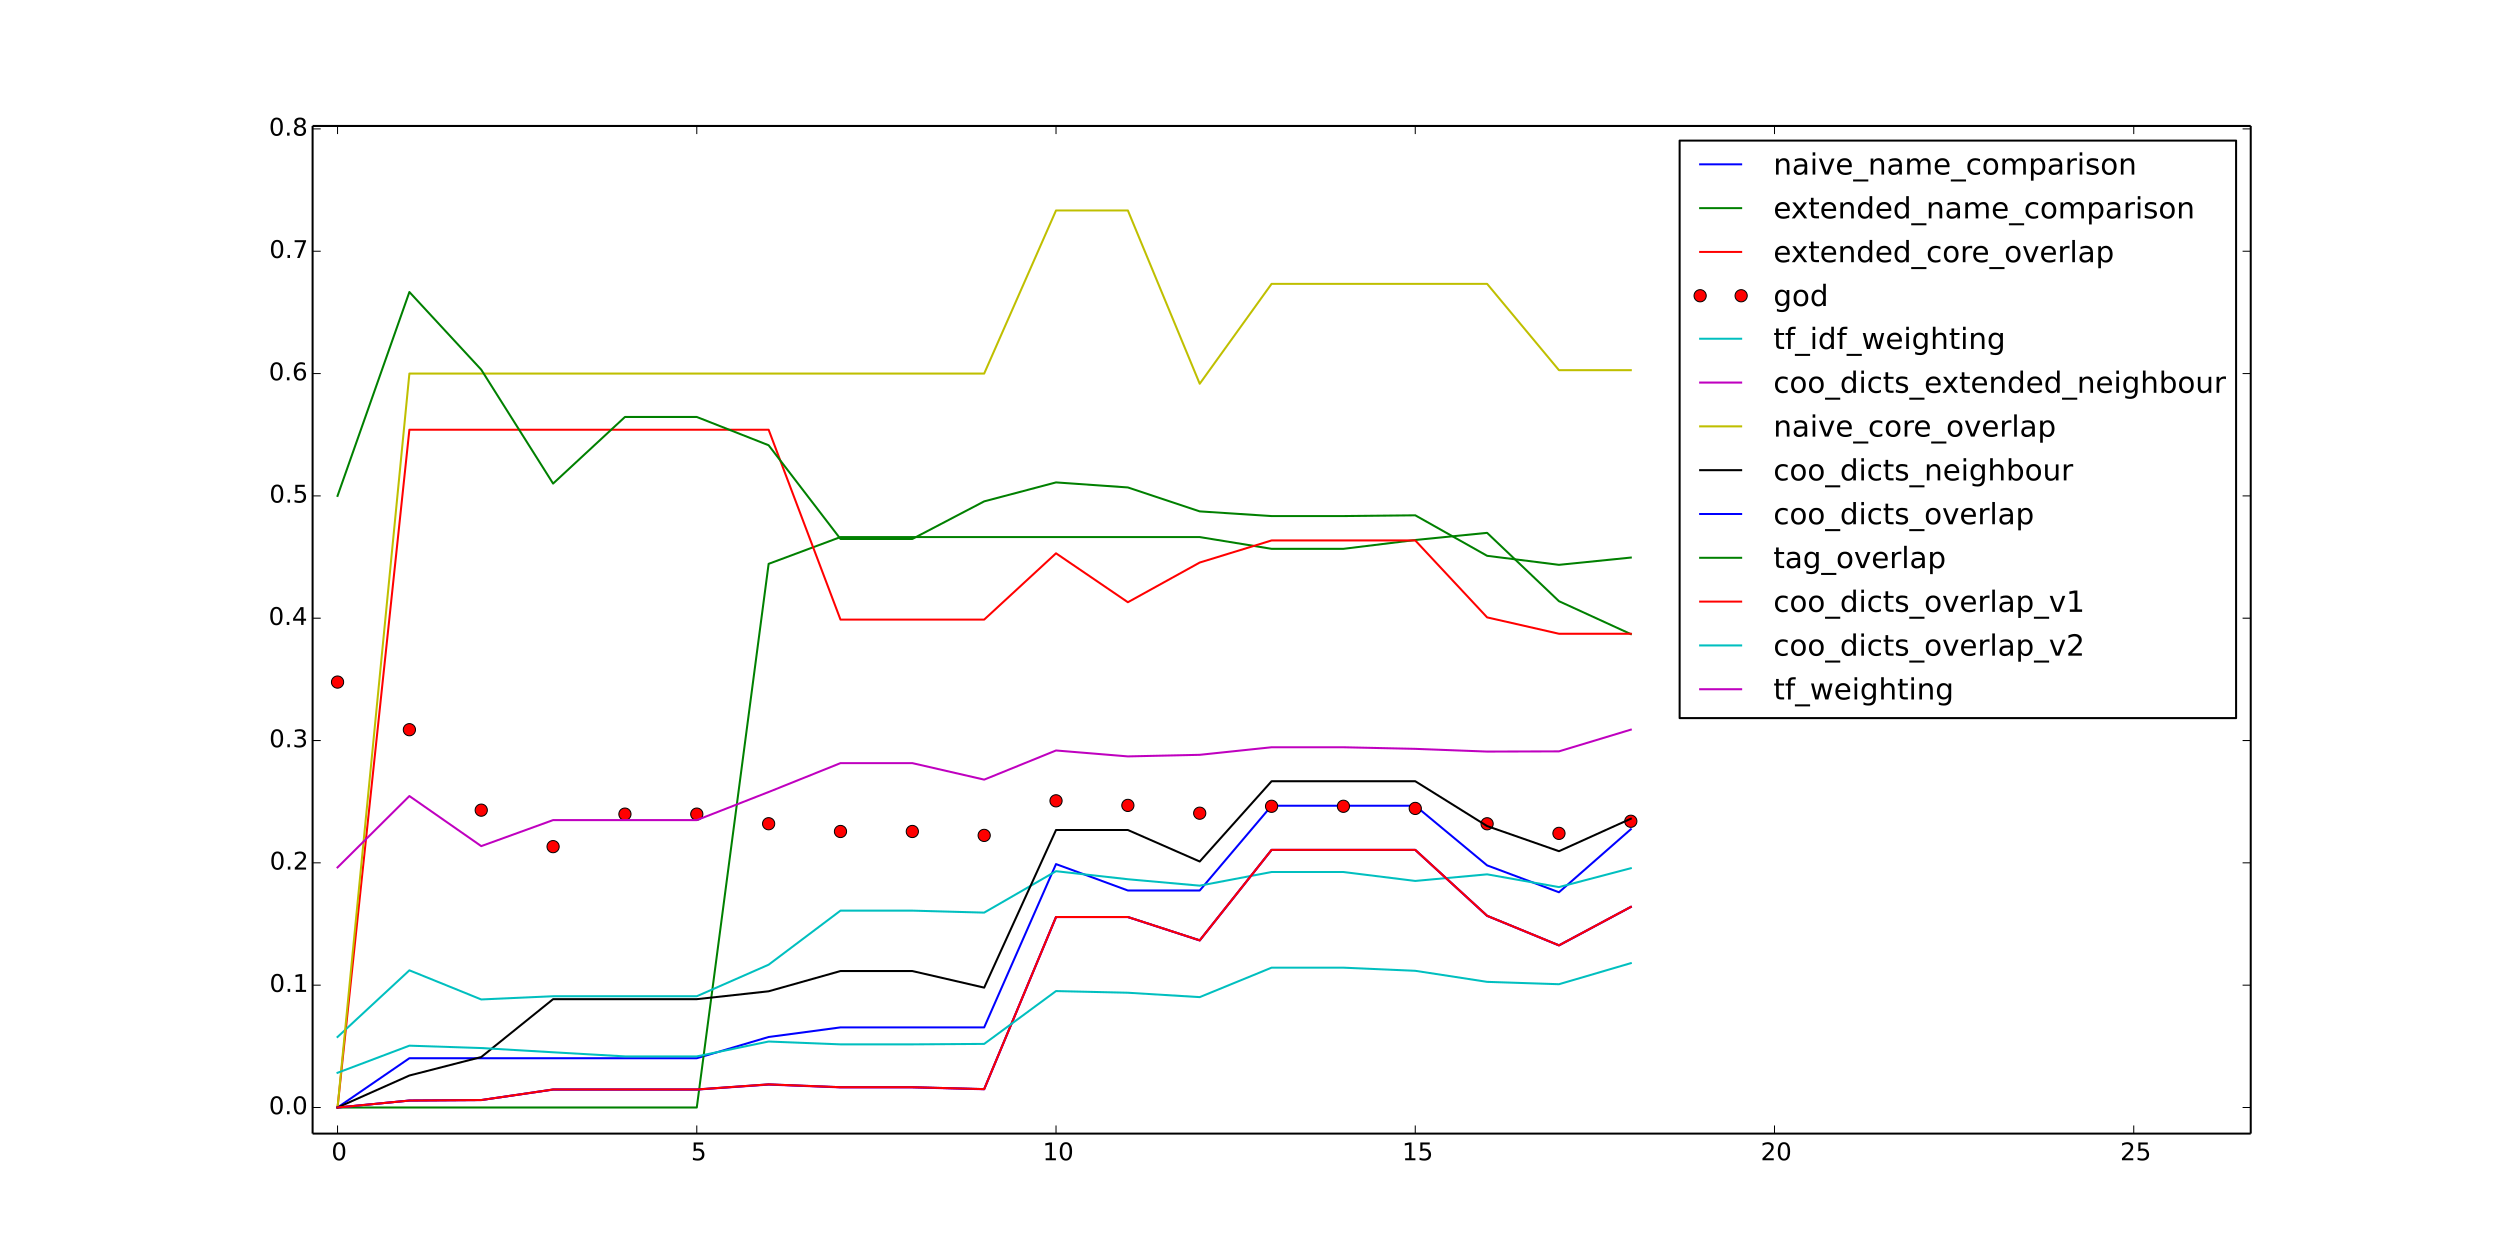 <?xml version="1.0" encoding="utf-8" standalone="no"?>
<!DOCTYPE svg PUBLIC "-//W3C//DTD SVG 1.1//EN"
  "http://www.w3.org/Graphics/SVG/1.1/DTD/svg11.dtd">
<!-- Created with matplotlib (http://matplotlib.org/) -->
<svg height="619pt" version="1.1" viewBox="0 0 1229 619" width="1229pt" xmlns="http://www.w3.org/2000/svg" xmlns:xlink="http://www.w3.org/1999/xlink">
 <defs>
  <style type="text/css">
*{stroke-linecap:butt;stroke-linejoin:round;}
  </style>
 </defs>
 <g id="figure_1">
  <g id="patch_1">
   <path d="
M0 619.2
L1229.4 619.2
L1229.4 0
L0 0
z
" style="fill:#ffffff;"/>
  </g>
  <g id="axes_1">
   <g id="patch_2">
    <path d="
M153.675 557.28
L1106.46 557.28
L1106.46 61.92
L153.675 61.92
z
" style="fill:#ffffff;"/>
   </g>
   <g id="line2d_1">
    <path clip-path="url(#ped0775838b)" d="
M165.935 544.442
L201.255 520.222
L236.576 520.222
L271.897 520.222
L307.217 520.222
L342.538 520.222
L377.858 509.782
L413.179 505.066
L448.499 505.066
L483.82 505.066
L519.14 424.787
L554.461 437.766
L589.781 437.766
L625.102 396.105
L660.422 396.105
L695.743 396.105
L731.063 425.42
L766.384 438.635
L801.704 407.665" style="fill:none;stroke:#0000ff;stroke-linecap:square;"/>
   </g>
   <g id="line2d_2">
    <path clip-path="url(#ped0775838b)" d="
M165.935 544.442
L201.255 544.442
L236.576 544.442
L271.897 544.442
L307.217 544.442
L342.538 544.442
L377.858 277.185
L413.179 264.024
L448.499 264.024
L483.82 264.024
L519.14 264.024
L554.461 264.024
L589.781 264.024
L625.102 269.802
L660.422 269.802
L695.743 265.465
L731.063 261.947
L766.384 295.544
L801.704 311.73" style="fill:none;stroke:#008000;stroke-linecap:square;"/>
   </g>
   <g id="line2d_3">
    <path clip-path="url(#ped0775838b)" d="
M165.935 544.442
L201.255 211.256
L236.576 211.256
L271.897 211.256
L307.217 211.256
L342.538 211.256
L377.858 211.256
L413.179 304.592
L448.499 304.592
L483.82 304.592
L519.14 272.004
L554.461 296.057
L589.781 276.542
L625.102 265.682
L660.422 265.682
L695.743 265.682
L731.063 303.501
L766.384 311.553
L801.704 311.553" style="fill:none;stroke:#ff0000;stroke-linecap:square;"/>
   </g>
   <g id="line2d_4">
    <defs>
     <path d="
M0 3
C0.796 3 1.559 2.684 2.121 2.121
C2.684 1.559 3 0.796 3 0
C3 -0.796 2.684 -1.559 2.121 -2.121
C1.559 -2.684 0.796 -3 0 -3
C-0.796 -3 -1.559 -2.684 -2.121 -2.121
C-2.684 -1.559 -3 -0.796 -3 0
C-3 0.796 -2.684 1.559 -2.121 2.121
C-1.559 2.684 -0.796 3 0 3
z
" id="m231f9b0f49" style="stroke:#000000;stroke-width:0.5;"/>
    </defs>
    <g clip-path="url(#ped0775838b)">
     <use style="fill:#ff0000;stroke:#000000;stroke-width:0.5;" x="165.935" xlink:href="#m231f9b0f49" y="335.309"/>
     <use style="fill:#ff0000;stroke:#000000;stroke-width:0.5;" x="201.255" xlink:href="#m231f9b0f49" y="358.718"/>
     <use style="fill:#ff0000;stroke:#000000;stroke-width:0.5;" x="236.576" xlink:href="#m231f9b0f49" y="398.275"/>
     <use style="fill:#ff0000;stroke:#000000;stroke-width:0.5;" x="271.897" xlink:href="#m231f9b0f49" y="416.209"/>
     <use style="fill:#ff0000;stroke:#000000;stroke-width:0.5;" x="307.217" xlink:href="#m231f9b0f49" y="400.219"/>
     <use style="fill:#ff0000;stroke:#000000;stroke-width:0.5;" x="342.538" xlink:href="#m231f9b0f49" y="400.219"/>
     <use style="fill:#ff0000;stroke:#000000;stroke-width:0.5;" x="377.858" xlink:href="#m231f9b0f49" y="404.945"/>
     <use style="fill:#ff0000;stroke:#000000;stroke-width:0.5;" x="413.179" xlink:href="#m231f9b0f49" y="408.757"/>
     <use style="fill:#ff0000;stroke:#000000;stroke-width:0.5;" x="448.499" xlink:href="#m231f9b0f49" y="408.757"/>
     <use style="fill:#ff0000;stroke:#000000;stroke-width:0.5;" x="483.82" xlink:href="#m231f9b0f49" y="410.684"/>
     <use style="fill:#ff0000;stroke:#000000;stroke-width:0.5;" x="519.14" xlink:href="#m231f9b0f49" y="393.686"/>
     <use style="fill:#ff0000;stroke:#000000;stroke-width:0.5;" x="554.461" xlink:href="#m231f9b0f49" y="395.935"/>
     <use style="fill:#ff0000;stroke:#000000;stroke-width:0.5;" x="589.781" xlink:href="#m231f9b0f49" y="399.774"/>
     <use style="fill:#ff0000;stroke:#000000;stroke-width:0.5;" x="625.102" xlink:href="#m231f9b0f49" y="396.37"/>
     <use style="fill:#ff0000;stroke:#000000;stroke-width:0.5;" x="660.422" xlink:href="#m231f9b0f49" y="396.37"/>
     <use style="fill:#ff0000;stroke:#000000;stroke-width:0.5;" x="695.743" xlink:href="#m231f9b0f49" y="397.423"/>
     <use style="fill:#ff0000;stroke:#000000;stroke-width:0.5;" x="731.063" xlink:href="#m231f9b0f49" y="404.968"/>
     <use style="fill:#ff0000;stroke:#000000;stroke-width:0.5;" x="766.384" xlink:href="#m231f9b0f49" y="409.688"/>
     <use style="fill:#ff0000;stroke:#000000;stroke-width:0.5;" x="801.704" xlink:href="#m231f9b0f49" y="403.732"/>
    </g>
   </g>
   <g id="line2d_5">
    <path clip-path="url(#ped0775838b)" d="
M165.935 509.775
L201.255 477.009
L236.576 491.332
L271.897 489.75
L307.217 489.75
L342.538 489.75
L377.858 474.244
L413.179 447.668
L448.499 447.668
L483.82 448.642
L519.14 428.276
L554.461 432.232
L589.781 435.39
L625.102 428.683
L660.422 428.683
L695.743 433.068
L731.063 429.823
L766.384 436.097
L801.704 426.82" style="fill:none;stroke:#00bfbf;stroke-linecap:square;"/>
   </g>
   <g id="line2d_6">
    <path clip-path="url(#ped0775838b)" d="
M165.935 544.442
L201.255 541.035
L236.576 540.786
L271.897 535.659
L307.217 535.659
L342.538 535.659
L377.858 533.2
L413.179 534.568
L448.499 534.568
L483.82 535.49
L519.14 450.864
L554.461 450.864
L589.781 462.34
L625.102 417.851
L660.422 417.851
L695.743 417.851
L731.063 450.255
L766.384 464.788
L801.704 445.881" style="fill:none;stroke:#bf00bf;stroke-linecap:square;"/>
   </g>
   <g id="line2d_7">
    <path clip-path="url(#ped0775838b)" d="
M165.935 544.442
L201.255 183.644
L236.576 183.644
L271.897 183.644
L307.217 183.644
L342.538 183.644
L377.858 183.644
L413.179 183.644
L448.499 183.644
L483.82 183.644
L519.14 103.467
L554.461 103.467
L589.781 188.655
L625.102 139.547
L660.422 139.547
L695.743 139.547
L731.063 139.547
L766.384 181.974
L801.704 181.974" style="fill:none;stroke:#bfbf00;stroke-linecap:square;"/>
   </g>
   <g id="line2d_8">
    <path clip-path="url(#ped0775838b)" d="
M165.935 544.442
L201.255 528.721
L236.576 519.643
L271.897 491.187
L307.217 491.187
L342.538 491.187
L377.858 487.32
L413.179 477.364
L448.499 477.364
L483.82 485.518
L519.14 408.031
L554.461 408.031
L589.781 423.521
L625.102 384.061
L660.422 384.061
L695.743 384.061
L731.063 406.096
L766.384 418.447
L801.704 402.476" style="fill:none;stroke:#000000;stroke-linecap:square;"/>
   </g>
   <g id="line2d_9">
    <path clip-path="url(#ped0775838b)" d="
M165.935 544.442
L201.255 541.026
L236.576 540.782
L271.897 535.588
L307.217 535.588
L342.538 535.588
L377.858 533.074
L413.179 534.467
L448.499 534.467
L483.82 535.406
L519.14 450.792
L554.461 450.792
L589.781 462.277
L625.102 417.801
L660.422 417.801
L695.743 417.801
L731.063 450.196
L766.384 464.73
L801.704 445.82" style="fill:none;stroke:#0000ff;stroke-linecap:square;"/>
   </g>
   <g id="line2d_10">
    <path clip-path="url(#ped0775838b)" d="
M165.935 243.777
L201.255 143.556
L236.576 181.735
L271.897 237.72
L307.217 204.986
L342.538 204.986
L377.858 218.887
L413.179 264.95
L448.499 264.95
L483.82 246.475
L519.14 237.149
L554.461 239.628
L589.781 251.394
L625.102 253.696
L660.422 253.696
L695.743 253.328
L731.063 273.238
L766.384 277.672
L801.704 274.098" style="fill:none;stroke:#008000;stroke-linecap:square;"/>
   </g>
   <g id="line2d_11">
    <path clip-path="url(#ped0775838b)" d="
M165.935 544.442
L201.255 541.026
L236.576 540.782
L271.897 535.588
L307.217 535.588
L342.538 535.588
L377.858 533.074
L413.179 534.467
L448.499 534.467
L483.82 535.406
L519.14 450.792
L554.461 450.792
L589.781 462.277
L625.102 417.801
L660.422 417.801
L695.743 417.801
L731.063 450.196
L766.384 464.73
L801.704 445.82" style="fill:none;stroke:#ff0000;stroke-linecap:square;"/>
   </g>
   <g id="line2d_12">
    <path clip-path="url(#ped0775838b)" d="
M165.935 527.383
L201.255 514.053
L236.576 515.217
L271.897 517.298
L307.217 519.321
L342.538 519.321
L377.858 512.011
L413.179 513.407
L448.499 513.407
L483.82 513.183
L519.14 487.211
L554.461 488.028
L589.781 490.185
L625.102 475.705
L660.422 475.705
L695.743 477.248
L731.063 482.68
L766.384 483.84
L801.704 473.492" style="fill:none;stroke:#00bfbf;stroke-linecap:square;"/>
   </g>
   <g id="line2d_13">
    <path clip-path="url(#ped0775838b)" d="
M165.935 426.429
L201.255 391.334
L236.576 415.952
L271.897 403.158
L307.217 403.158
L342.538 403.158
L377.858 389.348
L413.179 375.152
L448.499 375.152
L483.82 383.266
L519.14 368.935
L554.461 371.847
L589.781 371.07
L625.102 367.354
L660.422 367.354
L695.743 368.135
L731.063 369.473
L766.384 369.373
L801.704 358.696" style="fill:none;stroke:#bf00bf;stroke-linecap:square;"/>
   </g>
   <g id="matplotlib.axis_1">
    <g id="xtick_1">
     <g id="line2d_14">
      <defs>
       <path d="
M0 0
L0 -4" id="mc7db9fdffb" style="stroke:#000000;stroke-width:0.5;"/>
      </defs>
      <g>
       <use style="stroke:#000000;stroke-width:0.5;" x="165.935" xlink:href="#mc7db9fdffb" y="557.28"/>
      </g>
     </g>
     <g id="line2d_15">
      <defs>
       <path d="
M0 0
L0 4" id="m5a7d422ac3" style="stroke:#000000;stroke-width:0.5;"/>
      </defs>
      <g>
       <use style="stroke:#000000;stroke-width:0.5;" x="165.935" xlink:href="#m5a7d422ac3" y="61.92"/>
      </g>
     </g>
     <g id="text_1">
      <!-- 0 -->
      <defs>
       <path d="
M31.781 66.406
Q24.172 66.406 20.328 58.906
Q16.5 51.422 16.5 36.375
Q16.5 21.391 20.328 13.891
Q24.172 6.391 31.781 6.391
Q39.453 6.391 43.281 13.891
Q47.125 21.391 47.125 36.375
Q47.125 51.422 43.281 58.906
Q39.453 66.406 31.781 66.406
M31.781 74.219
Q44.047 74.219 50.516 64.516
Q56.984 54.828 56.984 36.375
Q56.984 17.969 50.516 8.266
Q44.047 -1.422 31.781 -1.422
Q19.531 -1.422 13.062 8.266
Q6.594 17.969 6.594 36.375
Q6.594 54.828 13.062 64.516
Q19.531 74.219 31.781 74.219" id="BitstreamVeraSans-Roman-30"/>
      </defs>
      <g transform="translate(162.912 570.398)scale(0.12 -0.12)">
       <use xlink:href="#BitstreamVeraSans-Roman-30"/>
      </g>
     </g>
    </g>
    <g id="xtick_2">
     <g id="line2d_16">
      <g>
       <use style="stroke:#000000;stroke-width:0.5;" x="342.538" xlink:href="#mc7db9fdffb" y="557.28"/>
      </g>
     </g>
     <g id="line2d_17">
      <g>
       <use style="stroke:#000000;stroke-width:0.5;" x="342.538" xlink:href="#m5a7d422ac3" y="61.92"/>
      </g>
     </g>
     <g id="text_2">
      <!-- 5 -->
      <defs>
       <path d="
M10.797 72.906
L49.516 72.906
L49.516 64.594
L19.828 64.594
L19.828 46.734
Q21.969 47.469 24.109 47.828
Q26.266 48.188 28.422 48.188
Q40.625 48.188 47.75 41.5
Q54.891 34.812 54.891 23.391
Q54.891 11.625 47.562 5.094
Q40.234 -1.422 26.906 -1.422
Q22.312 -1.422 17.547 -0.641
Q12.797 0.141 7.719 1.703
L7.719 11.625
Q12.109 9.234 16.797 8.062
Q21.484 6.891 26.703 6.891
Q35.156 6.891 40.078 11.328
Q45.016 15.766 45.016 23.391
Q45.016 31 40.078 35.438
Q35.156 39.891 26.703 39.891
Q22.75 39.891 18.812 39.016
Q14.891 38.141 10.797 36.281
z
" id="BitstreamVeraSans-Roman-35"/>
      </defs>
      <g transform="translate(339.707 570.398)scale(0.12 -0.12)">
       <use xlink:href="#BitstreamVeraSans-Roman-35"/>
      </g>
     </g>
    </g>
    <g id="xtick_3">
     <g id="line2d_18">
      <g>
       <use style="stroke:#000000;stroke-width:0.5;" x="519.14" xlink:href="#mc7db9fdffb" y="557.28"/>
      </g>
     </g>
     <g id="line2d_19">
      <g>
       <use style="stroke:#000000;stroke-width:0.5;" x="519.14" xlink:href="#m5a7d422ac3" y="61.92"/>
      </g>
     </g>
     <g id="text_3">
      <!-- 10 -->
      <defs>
       <path d="
M12.406 8.297
L28.516 8.297
L28.516 63.922
L10.984 60.406
L10.984 69.391
L28.422 72.906
L38.281 72.906
L38.281 8.297
L54.391 8.297
L54.391 0
L12.406 0
z
" id="BitstreamVeraSans-Roman-31"/>
      </defs>
      <g transform="translate(512.563 570.398)scale(0.12 -0.12)">
       <use xlink:href="#BitstreamVeraSans-Roman-31"/>
       <use x="63.623" xlink:href="#BitstreamVeraSans-Roman-30"/>
      </g>
     </g>
    </g>
    <g id="xtick_4">
     <g id="line2d_20">
      <g>
       <use style="stroke:#000000;stroke-width:0.5;" x="695.743" xlink:href="#mc7db9fdffb" y="557.28"/>
      </g>
     </g>
     <g id="line2d_21">
      <g>
       <use style="stroke:#000000;stroke-width:0.5;" x="695.743" xlink:href="#m5a7d422ac3" y="61.92"/>
      </g>
     </g>
     <g id="text_4">
      <!-- 15 -->
      <g transform="translate(689.291 570.398)scale(0.12 -0.12)">
       <use xlink:href="#BitstreamVeraSans-Roman-31"/>
       <use x="63.623" xlink:href="#BitstreamVeraSans-Roman-35"/>
      </g>
     </g>
    </g>
    <g id="xtick_5">
     <g id="line2d_22">
      <g>
       <use style="stroke:#000000;stroke-width:0.5;" x="872.345" xlink:href="#mc7db9fdffb" y="557.28"/>
      </g>
     </g>
     <g id="line2d_23">
      <g>
       <use style="stroke:#000000;stroke-width:0.5;" x="872.345" xlink:href="#m5a7d422ac3" y="61.92"/>
      </g>
     </g>
     <g id="text_5">
      <!-- 20 -->
      <defs>
       <path d="
M19.188 8.297
L53.609 8.297
L53.609 0
L7.328 0
L7.328 8.297
Q12.938 14.109 22.625 23.891
Q32.328 33.688 34.812 36.531
Q39.547 41.844 41.422 45.531
Q43.312 49.219 43.312 52.781
Q43.312 58.594 39.234 62.25
Q35.156 65.922 28.609 65.922
Q23.969 65.922 18.812 64.312
Q13.672 62.703 7.812 59.422
L7.812 69.391
Q13.766 71.781 18.938 73
Q24.125 74.219 28.422 74.219
Q39.75 74.219 46.484 68.547
Q53.219 62.891 53.219 53.422
Q53.219 48.922 51.531 44.891
Q49.859 40.875 45.406 35.406
Q44.188 33.984 37.641 27.219
Q31.109 20.453 19.188 8.297" id="BitstreamVeraSans-Roman-32"/>
      </defs>
      <g transform="translate(865.548 570.398)scale(0.12 -0.12)">
       <use xlink:href="#BitstreamVeraSans-Roman-32"/>
       <use x="63.623" xlink:href="#BitstreamVeraSans-Roman-30"/>
      </g>
     </g>
    </g>
    <g id="xtick_6">
     <g id="line2d_24">
      <g>
       <use style="stroke:#000000;stroke-width:0.5;" x="1048.948" xlink:href="#mc7db9fdffb" y="557.28"/>
      </g>
     </g>
     <g id="line2d_25">
      <g>
       <use style="stroke:#000000;stroke-width:0.5;" x="1048.948" xlink:href="#m5a7d422ac3" y="61.92"/>
      </g>
     </g>
     <g id="text_6">
      <!-- 25 -->
      <g transform="translate(1042.276 570.398)scale(0.12 -0.12)">
       <use xlink:href="#BitstreamVeraSans-Roman-32"/>
       <use x="63.623" xlink:href="#BitstreamVeraSans-Roman-35"/>
      </g>
     </g>
    </g>
   </g>
   <g id="matplotlib.axis_2">
    <g id="ytick_1">
     <g id="line2d_26">
      <defs>
       <path d="
M0 0
L4 0" id="md7965d1ba0" style="stroke:#000000;stroke-width:0.5;"/>
      </defs>
      <g>
       <use style="stroke:#000000;stroke-width:0.5;" x="153.675" xlink:href="#md7965d1ba0" y="544.442"/>
      </g>
     </g>
     <g id="line2d_27">
      <defs>
       <path d="
M0 0
L-4 0" id="md9a1c1a7cd" style="stroke:#000000;stroke-width:0.5;"/>
      </defs>
      <g>
       <use style="stroke:#000000;stroke-width:0.5;" x="1106.46" xlink:href="#md9a1c1a7cd" y="544.442"/>
      </g>
     </g>
     <g id="text_7">
      <!-- 0.0 -->
      <defs>
       <path d="
M10.688 12.406
L21 12.406
L21 0
L10.688 0
z
" id="BitstreamVeraSans-Roman-2e"/>
      </defs>
      <g transform="translate(132.179 547.754)scale(0.12 -0.12)">
       <use xlink:href="#BitstreamVeraSans-Roman-30"/>
       <use x="63.623" xlink:href="#BitstreamVeraSans-Roman-2e"/>
       <use x="95.41" xlink:href="#BitstreamVeraSans-Roman-30"/>
      </g>
     </g>
    </g>
    <g id="ytick_2">
     <g id="line2d_28">
      <g>
       <use style="stroke:#000000;stroke-width:0.5;" x="153.675" xlink:href="#md7965d1ba0" y="484.309"/>
      </g>
     </g>
     <g id="line2d_29">
      <g>
       <use style="stroke:#000000;stroke-width:0.5;" x="1106.46" xlink:href="#md9a1c1a7cd" y="484.309"/>
      </g>
     </g>
     <g id="text_8">
      <!-- 0.1 -->
      <g transform="translate(132.491 487.621)scale(0.12 -0.12)">
       <use xlink:href="#BitstreamVeraSans-Roman-30"/>
       <use x="63.623" xlink:href="#BitstreamVeraSans-Roman-2e"/>
       <use x="95.41" xlink:href="#BitstreamVeraSans-Roman-31"/>
      </g>
     </g>
    </g>
    <g id="ytick_3">
     <g id="line2d_30">
      <g>
       <use style="stroke:#000000;stroke-width:0.5;" x="153.675" xlink:href="#md7965d1ba0" y="424.176"/>
      </g>
     </g>
     <g id="line2d_31">
      <g>
       <use style="stroke:#000000;stroke-width:0.5;" x="1106.46" xlink:href="#md9a1c1a7cd" y="424.176"/>
      </g>
     </g>
     <g id="text_9">
      <!-- 0.2 -->
      <g transform="translate(132.584 427.488)scale(0.12 -0.12)">
       <use xlink:href="#BitstreamVeraSans-Roman-30"/>
       <use x="63.623" xlink:href="#BitstreamVeraSans-Roman-2e"/>
       <use x="95.41" xlink:href="#BitstreamVeraSans-Roman-32"/>
      </g>
     </g>
    </g>
    <g id="ytick_4">
     <g id="line2d_32">
      <g>
       <use style="stroke:#000000;stroke-width:0.5;" x="153.675" xlink:href="#md7965d1ba0" y="364.043"/>
      </g>
     </g>
     <g id="line2d_33">
      <g>
       <use style="stroke:#000000;stroke-width:0.5;" x="1106.46" xlink:href="#md9a1c1a7cd" y="364.043"/>
      </g>
     </g>
     <g id="text_10">
      <!-- 0.3 -->
      <defs>
       <path d="
M40.578 39.312
Q47.656 37.797 51.625 33
Q55.609 28.219 55.609 21.188
Q55.609 10.406 48.188 4.484
Q40.766 -1.422 27.094 -1.422
Q22.516 -1.422 17.656 -0.516
Q12.797 0.391 7.625 2.203
L7.625 11.719
Q11.719 9.328 16.594 8.109
Q21.484 6.891 26.812 6.891
Q36.078 6.891 40.938 10.547
Q45.797 14.203 45.797 21.188
Q45.797 27.641 41.281 31.266
Q36.766 34.906 28.719 34.906
L20.219 34.906
L20.219 43.016
L29.109 43.016
Q36.375 43.016 40.234 45.922
Q44.094 48.828 44.094 54.297
Q44.094 59.906 40.109 62.906
Q36.141 65.922 28.719 65.922
Q24.656 65.922 20.016 65.031
Q15.375 64.156 9.812 62.312
L9.812 71.094
Q15.438 72.656 20.344 73.438
Q25.25 74.219 29.594 74.219
Q40.828 74.219 47.359 69.109
Q53.906 64.016 53.906 55.328
Q53.906 49.266 50.438 45.094
Q46.969 40.922 40.578 39.312" id="BitstreamVeraSans-Roman-33"/>
      </defs>
      <g transform="translate(132.344 367.355)scale(0.12 -0.12)">
       <use xlink:href="#BitstreamVeraSans-Roman-30"/>
       <use x="63.623" xlink:href="#BitstreamVeraSans-Roman-2e"/>
       <use x="95.41" xlink:href="#BitstreamVeraSans-Roman-33"/>
      </g>
     </g>
    </g>
    <g id="ytick_5">
     <g id="line2d_34">
      <g>
       <use style="stroke:#000000;stroke-width:0.5;" x="153.675" xlink:href="#md7965d1ba0" y="303.91"/>
      </g>
     </g>
     <g id="line2d_35">
      <g>
       <use style="stroke:#000000;stroke-width:0.5;" x="1106.46" xlink:href="#md9a1c1a7cd" y="303.91"/>
      </g>
     </g>
     <g id="text_11">
      <!-- 0.4 -->
      <defs>
       <path d="
M37.797 64.312
L12.891 25.391
L37.797 25.391
z

M35.203 72.906
L47.609 72.906
L47.609 25.391
L58.016 25.391
L58.016 17.188
L47.609 17.188
L47.609 0
L37.797 0
L37.797 17.188
L4.891 17.188
L4.891 26.703
z
" id="BitstreamVeraSans-Roman-34"/>
      </defs>
      <g transform="translate(132.056 307.222)scale(0.12 -0.12)">
       <use xlink:href="#BitstreamVeraSans-Roman-30"/>
       <use x="63.623" xlink:href="#BitstreamVeraSans-Roman-2e"/>
       <use x="95.41" xlink:href="#BitstreamVeraSans-Roman-34"/>
      </g>
     </g>
    </g>
    <g id="ytick_6">
     <g id="line2d_36">
      <g>
       <use style="stroke:#000000;stroke-width:0.5;" x="153.675" xlink:href="#md7965d1ba0" y="243.777"/>
      </g>
     </g>
     <g id="line2d_37">
      <g>
       <use style="stroke:#000000;stroke-width:0.5;" x="1106.46" xlink:href="#md9a1c1a7cd" y="243.777"/>
      </g>
     </g>
     <g id="text_12">
      <!-- 0.5 -->
      <g transform="translate(132.431 247.089)scale(0.12 -0.12)">
       <use xlink:href="#BitstreamVeraSans-Roman-30"/>
       <use x="63.623" xlink:href="#BitstreamVeraSans-Roman-2e"/>
       <use x="95.41" xlink:href="#BitstreamVeraSans-Roman-35"/>
      </g>
     </g>
    </g>
    <g id="ytick_7">
     <g id="line2d_38">
      <g>
       <use style="stroke:#000000;stroke-width:0.5;" x="153.675" xlink:href="#md7965d1ba0" y="183.644"/>
      </g>
     </g>
     <g id="line2d_39">
      <g>
       <use style="stroke:#000000;stroke-width:0.5;" x="1106.46" xlink:href="#md9a1c1a7cd" y="183.644"/>
      </g>
     </g>
     <g id="text_13">
      <!-- 0.6 -->
      <defs>
       <path d="
M33.016 40.375
Q26.375 40.375 22.484 35.828
Q18.609 31.297 18.609 23.391
Q18.609 15.531 22.484 10.953
Q26.375 6.391 33.016 6.391
Q39.656 6.391 43.531 10.953
Q47.406 15.531 47.406 23.391
Q47.406 31.297 43.531 35.828
Q39.656 40.375 33.016 40.375
M52.594 71.297
L52.594 62.312
Q48.875 64.062 45.094 64.984
Q41.312 65.922 37.594 65.922
Q27.828 65.922 22.672 59.328
Q17.531 52.734 16.797 39.406
Q19.672 43.656 24.016 45.922
Q28.375 48.188 33.594 48.188
Q44.578 48.188 50.953 41.516
Q57.328 34.859 57.328 23.391
Q57.328 12.156 50.688 5.359
Q44.047 -1.422 33.016 -1.422
Q20.359 -1.422 13.672 8.266
Q6.984 17.969 6.984 36.375
Q6.984 53.656 15.188 63.938
Q23.391 74.219 37.203 74.219
Q40.922 74.219 44.703 73.484
Q48.484 72.75 52.594 71.297" id="BitstreamVeraSans-Roman-36"/>
      </defs>
      <g transform="translate(132.138 186.956)scale(0.12 -0.12)">
       <use xlink:href="#BitstreamVeraSans-Roman-30"/>
       <use x="63.623" xlink:href="#BitstreamVeraSans-Roman-2e"/>
       <use x="95.41" xlink:href="#BitstreamVeraSans-Roman-36"/>
      </g>
     </g>
    </g>
    <g id="ytick_8">
     <g id="line2d_40">
      <g>
       <use style="stroke:#000000;stroke-width:0.5;" x="153.675" xlink:href="#md7965d1ba0" y="123.511"/>
      </g>
     </g>
     <g id="line2d_41">
      <g>
       <use style="stroke:#000000;stroke-width:0.5;" x="1106.46" xlink:href="#md9a1c1a7cd" y="123.511"/>
      </g>
     </g>
     <g id="text_14">
      <!-- 0.7 -->
      <defs>
       <path d="
M8.203 72.906
L55.078 72.906
L55.078 68.703
L28.609 0
L18.312 0
L43.219 64.594
L8.203 64.594
z
" id="BitstreamVeraSans-Roman-37"/>
      </defs>
      <g transform="translate(132.408 126.823)scale(0.12 -0.12)">
       <use xlink:href="#BitstreamVeraSans-Roman-30"/>
       <use x="63.623" xlink:href="#BitstreamVeraSans-Roman-2e"/>
       <use x="95.41" xlink:href="#BitstreamVeraSans-Roman-37"/>
      </g>
     </g>
    </g>
    <g id="ytick_9">
     <g id="line2d_42">
      <g>
       <use style="stroke:#000000;stroke-width:0.5;" x="153.675" xlink:href="#md7965d1ba0" y="63.378"/>
      </g>
     </g>
     <g id="line2d_43">
      <g>
       <use style="stroke:#000000;stroke-width:0.5;" x="1106.46" xlink:href="#md9a1c1a7cd" y="63.378"/>
      </g>
     </g>
     <g id="text_15">
      <!-- 0.8 -->
      <defs>
       <path d="
M31.781 34.625
Q24.75 34.625 20.719 30.859
Q16.703 27.094 16.703 20.516
Q16.703 13.922 20.719 10.156
Q24.75 6.391 31.781 6.391
Q38.812 6.391 42.859 10.172
Q46.922 13.969 46.922 20.516
Q46.922 27.094 42.891 30.859
Q38.875 34.625 31.781 34.625
M21.922 38.812
Q15.578 40.375 12.031 44.719
Q8.5 49.078 8.5 55.328
Q8.5 64.062 14.719 69.141
Q20.953 74.219 31.781 74.219
Q42.672 74.219 48.875 69.141
Q55.078 64.062 55.078 55.328
Q55.078 49.078 51.531 44.719
Q48 40.375 41.703 38.812
Q48.828 37.156 52.797 32.312
Q56.781 27.484 56.781 20.516
Q56.781 9.906 50.312 4.234
Q43.844 -1.422 31.781 -1.422
Q19.734 -1.422 13.25 4.234
Q6.781 9.906 6.781 20.516
Q6.781 27.484 10.781 32.312
Q14.797 37.156 21.922 38.812
M18.312 54.391
Q18.312 48.734 21.844 45.562
Q25.391 42.391 31.781 42.391
Q38.141 42.391 41.719 45.562
Q45.312 48.734 45.312 54.391
Q45.312 60.062 41.719 63.234
Q38.141 66.406 31.781 66.406
Q25.391 66.406 21.844 63.234
Q18.312 60.062 18.312 54.391" id="BitstreamVeraSans-Roman-38"/>
      </defs>
      <g transform="translate(132.204 66.69)scale(0.12 -0.12)">
       <use xlink:href="#BitstreamVeraSans-Roman-30"/>
       <use x="63.623" xlink:href="#BitstreamVeraSans-Roman-2e"/>
       <use x="95.41" xlink:href="#BitstreamVeraSans-Roman-38"/>
      </g>
     </g>
    </g>
   </g>
   <g id="patch_3">
    <path d="
M153.675 61.92
L1106.46 61.92" style="fill:none;stroke:#000000;"/>
   </g>
   <g id="patch_4">
    <path d="
M1106.46 557.28
L1106.46 61.92" style="fill:none;stroke:#000000;"/>
   </g>
   <g id="patch_5">
    <path d="
M153.675 557.28
L1106.46 557.28" style="fill:none;stroke:#000000;"/>
   </g>
   <g id="patch_6">
    <path d="
M153.675 557.28
L153.675 61.92" style="fill:none;stroke:#000000;"/>
   </g>
   <g id="legend_1">
    <g id="patch_7">
     <path d="
M825.707 353.02
L1099.26 353.02
L1099.26 69.12
L825.707 69.12
L825.707 353.02
z
" style="fill:#ffffff;stroke:#000000;"/>
    </g>
    <g id="line2d_44">
     <path d="
M835.787 80.782
L855.947 80.782" style="fill:none;stroke:#0000ff;stroke-linecap:square;"/>
    </g>
    <g id="line2d_45"/>
    <g id="text_16">
     <!-- naive_name_comparison -->
     <defs>
      <path d="
M50.984 -16.609
L50.984 -23.578
L-0.984 -23.578
L-0.984 -16.609
z
" id="BitstreamVeraSans-Roman-5f"/>
      <path d="
M54.891 33.016
L54.891 0
L45.906 0
L45.906 32.719
Q45.906 40.484 42.875 44.328
Q39.844 48.188 33.797 48.188
Q26.516 48.188 22.312 43.547
Q18.109 38.922 18.109 30.906
L18.109 0
L9.078 0
L9.078 54.688
L18.109 54.688
L18.109 46.188
Q21.344 51.125 25.703 53.562
Q30.078 56 35.797 56
Q45.219 56 50.047 50.172
Q54.891 44.344 54.891 33.016" id="BitstreamVeraSans-Roman-6e"/>
      <path d="
M52 44.188
Q55.375 50.25 60.062 53.125
Q64.75 56 71.094 56
Q79.641 56 84.281 50.016
Q88.922 44.047 88.922 33.016
L88.922 0
L79.891 0
L79.891 32.719
Q79.891 40.578 77.094 44.375
Q74.312 48.188 68.609 48.188
Q61.625 48.188 57.562 43.547
Q53.516 38.922 53.516 30.906
L53.516 0
L44.484 0
L44.484 32.719
Q44.484 40.625 41.703 44.406
Q38.922 48.188 33.109 48.188
Q26.219 48.188 22.156 43.531
Q18.109 38.875 18.109 30.906
L18.109 0
L9.078 0
L9.078 54.688
L18.109 54.688
L18.109 46.188
Q21.188 51.219 25.484 53.609
Q29.781 56 35.688 56
Q41.656 56 45.828 52.969
Q50 49.953 52 44.188" id="BitstreamVeraSans-Roman-6d"/>
      <path d="
M30.609 48.391
Q23.391 48.391 19.188 42.75
Q14.984 37.109 14.984 27.297
Q14.984 17.484 19.156 11.844
Q23.344 6.203 30.609 6.203
Q37.797 6.203 41.984 11.859
Q46.188 17.531 46.188 27.297
Q46.188 37.016 41.984 42.703
Q37.797 48.391 30.609 48.391
M30.609 56
Q42.328 56 49.016 48.375
Q55.719 40.766 55.719 27.297
Q55.719 13.875 49.016 6.219
Q42.328 -1.422 30.609 -1.422
Q18.844 -1.422 12.172 6.219
Q5.516 13.875 5.516 27.297
Q5.516 40.766 12.172 48.375
Q18.844 56 30.609 56" id="BitstreamVeraSans-Roman-6f"/>
      <path d="
M2.984 54.688
L12.5 54.688
L29.594 8.797
L46.688 54.688
L56.203 54.688
L35.688 0
L23.484 0
z
" id="BitstreamVeraSans-Roman-76"/>
      <path d="
M9.422 54.688
L18.406 54.688
L18.406 0
L9.422 0
z

M9.422 75.984
L18.406 75.984
L18.406 64.594
L9.422 64.594
z
" id="BitstreamVeraSans-Roman-69"/>
      <path d="
M18.109 8.203
L18.109 -20.797
L9.078 -20.797
L9.078 54.688
L18.109 54.688
L18.109 46.391
Q20.953 51.266 25.266 53.625
Q29.594 56 35.594 56
Q45.562 56 51.781 48.094
Q58.016 40.188 58.016 27.297
Q58.016 14.406 51.781 6.484
Q45.562 -1.422 35.594 -1.422
Q29.594 -1.422 25.266 0.953
Q20.953 3.328 18.109 8.203
M48.688 27.297
Q48.688 37.203 44.609 42.844
Q40.531 48.484 33.406 48.484
Q26.266 48.484 22.188 42.844
Q18.109 37.203 18.109 27.297
Q18.109 17.391 22.188 11.75
Q26.266 6.109 33.406 6.109
Q40.531 6.109 44.609 11.75
Q48.688 17.391 48.688 27.297" id="BitstreamVeraSans-Roman-70"/>
      <path d="
M41.109 46.297
Q39.594 47.172 37.812 47.578
Q36.031 48 33.891 48
Q26.266 48 22.188 43.047
Q18.109 38.094 18.109 28.812
L18.109 0
L9.078 0
L9.078 54.688
L18.109 54.688
L18.109 46.188
Q20.953 51.172 25.484 53.578
Q30.031 56 36.531 56
Q37.453 56 38.578 55.875
Q39.703 55.766 41.062 55.516
z
" id="BitstreamVeraSans-Roman-72"/>
      <path d="
M56.203 29.594
L56.203 25.203
L14.891 25.203
Q15.484 15.922 20.484 11.062
Q25.484 6.203 34.422 6.203
Q39.594 6.203 44.453 7.469
Q49.312 8.734 54.109 11.281
L54.109 2.781
Q49.266 0.734 44.188 -0.344
Q39.109 -1.422 33.891 -1.422
Q20.797 -1.422 13.156 6.188
Q5.516 13.812 5.516 26.812
Q5.516 40.234 12.766 48.109
Q20.016 56 32.328 56
Q43.359 56 49.781 48.891
Q56.203 41.797 56.203 29.594
M47.219 32.234
Q47.125 39.594 43.094 43.984
Q39.062 48.391 32.422 48.391
Q24.906 48.391 20.391 44.141
Q15.875 39.891 15.188 32.172
z
" id="BitstreamVeraSans-Roman-65"/>
      <path d="
M34.281 27.484
Q23.391 27.484 19.188 25
Q14.984 22.516 14.984 16.5
Q14.984 11.719 18.141 8.906
Q21.297 6.109 26.703 6.109
Q34.188 6.109 38.703 11.406
Q43.219 16.703 43.219 25.484
L43.219 27.484
z

M52.203 31.203
L52.203 0
L43.219 0
L43.219 8.297
Q40.141 3.328 35.547 0.953
Q30.953 -1.422 24.312 -1.422
Q15.922 -1.422 10.953 3.297
Q6 8.016 6 15.922
Q6 25.141 12.172 29.828
Q18.359 34.516 30.609 34.516
L43.219 34.516
L43.219 35.406
Q43.219 41.609 39.141 45
Q35.062 48.391 27.688 48.391
Q23 48.391 18.547 47.266
Q14.109 46.141 10.016 43.891
L10.016 52.203
Q14.938 54.109 19.578 55.047
Q24.219 56 28.609 56
Q40.484 56 46.344 49.844
Q52.203 43.703 52.203 31.203" id="BitstreamVeraSans-Roman-61"/>
      <path d="
M44.281 53.078
L44.281 44.578
Q40.484 46.531 36.375 47.5
Q32.281 48.484 27.875 48.484
Q21.188 48.484 17.844 46.438
Q14.5 44.391 14.5 40.281
Q14.5 37.156 16.891 35.375
Q19.281 33.594 26.516 31.984
L29.594 31.297
Q39.156 29.25 43.188 25.516
Q47.219 21.781 47.219 15.094
Q47.219 7.469 41.188 3.016
Q35.156 -1.422 24.609 -1.422
Q20.219 -1.422 15.453 -0.562
Q10.688 0.297 5.422 2
L5.422 11.281
Q10.406 8.688 15.234 7.391
Q20.062 6.109 24.812 6.109
Q31.156 6.109 34.562 8.281
Q37.984 10.453 37.984 14.406
Q37.984 18.062 35.516 20.016
Q33.062 21.969 24.703 23.781
L21.578 24.516
Q13.234 26.266 9.516 29.906
Q5.812 33.547 5.812 39.891
Q5.812 47.609 11.281 51.797
Q16.75 56 26.812 56
Q31.781 56 36.172 55.266
Q40.578 54.547 44.281 53.078" id="BitstreamVeraSans-Roman-73"/>
      <path d="
M48.781 52.594
L48.781 44.188
Q44.969 46.297 41.141 47.344
Q37.312 48.391 33.406 48.391
Q24.656 48.391 19.812 42.844
Q14.984 37.312 14.984 27.297
Q14.984 17.281 19.812 11.734
Q24.656 6.203 33.406 6.203
Q37.312 6.203 41.141 7.25
Q44.969 8.297 48.781 10.406
L48.781 2.094
Q45.016 0.344 40.984 -0.531
Q36.969 -1.422 32.422 -1.422
Q20.062 -1.422 12.781 6.344
Q5.516 14.109 5.516 27.297
Q5.516 40.672 12.859 48.328
Q20.219 56 33.016 56
Q37.156 56 41.109 55.141
Q45.062 54.297 48.781 52.594" id="BitstreamVeraSans-Roman-63"/>
     </defs>
     <g transform="translate(871.787 85.822)scale(0.144 -0.144)">
      <use xlink:href="#BitstreamVeraSans-Roman-6e"/>
      <use x="63.379" xlink:href="#BitstreamVeraSans-Roman-61"/>
      <use x="124.658" xlink:href="#BitstreamVeraSans-Roman-69"/>
      <use x="152.441" xlink:href="#BitstreamVeraSans-Roman-76"/>
      <use x="211.621" xlink:href="#BitstreamVeraSans-Roman-65"/>
      <use x="273.145" xlink:href="#BitstreamVeraSans-Roman-5f"/>
      <use x="323.145" xlink:href="#BitstreamVeraSans-Roman-6e"/>
      <use x="386.523" xlink:href="#BitstreamVeraSans-Roman-61"/>
      <use x="447.803" xlink:href="#BitstreamVeraSans-Roman-6d"/>
      <use x="545.215" xlink:href="#BitstreamVeraSans-Roman-65"/>
      <use x="606.738" xlink:href="#BitstreamVeraSans-Roman-5f"/>
      <use x="656.738" xlink:href="#BitstreamVeraSans-Roman-63"/>
      <use x="711.719" xlink:href="#BitstreamVeraSans-Roman-6f"/>
      <use x="772.9" xlink:href="#BitstreamVeraSans-Roman-6d"/>
      <use x="870.312" xlink:href="#BitstreamVeraSans-Roman-70"/>
      <use x="933.789" xlink:href="#BitstreamVeraSans-Roman-61"/>
      <use x="995.068" xlink:href="#BitstreamVeraSans-Roman-72"/>
      <use x="1036.182" xlink:href="#BitstreamVeraSans-Roman-69"/>
      <use x="1063.965" xlink:href="#BitstreamVeraSans-Roman-73"/>
      <use x="1116.064" xlink:href="#BitstreamVeraSans-Roman-6f"/>
      <use x="1177.246" xlink:href="#BitstreamVeraSans-Roman-6e"/>
     </g>
    </g>
    <g id="line2d_46">
     <path d="
M835.787 102.319
L855.947 102.319" style="fill:none;stroke:#008000;stroke-linecap:square;"/>
    </g>
    <g id="line2d_47"/>
    <g id="text_17">
     <!-- extended_name_comparison -->
     <defs>
      <path d="
M45.406 46.391
L45.406 75.984
L54.391 75.984
L54.391 0
L45.406 0
L45.406 8.203
Q42.578 3.328 38.25 0.953
Q33.938 -1.422 27.875 -1.422
Q17.969 -1.422 11.734 6.484
Q5.516 14.406 5.516 27.297
Q5.516 40.188 11.734 48.094
Q17.969 56 27.875 56
Q33.938 56 38.25 53.625
Q42.578 51.266 45.406 46.391
M14.797 27.297
Q14.797 17.391 18.875 11.75
Q22.953 6.109 30.078 6.109
Q37.203 6.109 41.297 11.75
Q45.406 17.391 45.406 27.297
Q45.406 37.203 41.297 42.844
Q37.203 48.484 30.078 48.484
Q22.953 48.484 18.875 42.844
Q14.797 37.203 14.797 27.297" id="BitstreamVeraSans-Roman-64"/>
      <path d="
M18.312 70.219
L18.312 54.688
L36.812 54.688
L36.812 47.703
L18.312 47.703
L18.312 18.016
Q18.312 11.328 20.141 9.422
Q21.969 7.516 27.594 7.516
L36.812 7.516
L36.812 0
L27.594 0
Q17.188 0 13.234 3.875
Q9.281 7.766 9.281 18.016
L9.281 47.703
L2.688 47.703
L2.688 54.688
L9.281 54.688
L9.281 70.219
z
" id="BitstreamVeraSans-Roman-74"/>
      <path d="
M54.891 54.688
L35.109 28.078
L55.906 0
L45.312 0
L29.391 21.484
L13.484 0
L2.875 0
L24.125 28.609
L4.688 54.688
L15.281 54.688
L29.781 35.203
L44.281 54.688
z
" id="BitstreamVeraSans-Roman-78"/>
     </defs>
     <g transform="translate(871.787 107.359)scale(0.144 -0.144)">
      <use xlink:href="#BitstreamVeraSans-Roman-65"/>
      <use x="59.773" xlink:href="#BitstreamVeraSans-Roman-78"/>
      <use x="118.953" xlink:href="#BitstreamVeraSans-Roman-74"/>
      <use x="158.162" xlink:href="#BitstreamVeraSans-Roman-65"/>
      <use x="219.686" xlink:href="#BitstreamVeraSans-Roman-6e"/>
      <use x="283.064" xlink:href="#BitstreamVeraSans-Roman-64"/>
      <use x="346.541" xlink:href="#BitstreamVeraSans-Roman-65"/>
      <use x="408.064" xlink:href="#BitstreamVeraSans-Roman-64"/>
      <use x="471.541" xlink:href="#BitstreamVeraSans-Roman-5f"/>
      <use x="521.541" xlink:href="#BitstreamVeraSans-Roman-6e"/>
      <use x="584.92" xlink:href="#BitstreamVeraSans-Roman-61"/>
      <use x="646.199" xlink:href="#BitstreamVeraSans-Roman-6d"/>
      <use x="743.611" xlink:href="#BitstreamVeraSans-Roman-65"/>
      <use x="805.135" xlink:href="#BitstreamVeraSans-Roman-5f"/>
      <use x="855.135" xlink:href="#BitstreamVeraSans-Roman-63"/>
      <use x="910.115" xlink:href="#BitstreamVeraSans-Roman-6f"/>
      <use x="971.297" xlink:href="#BitstreamVeraSans-Roman-6d"/>
      <use x="1068.709" xlink:href="#BitstreamVeraSans-Roman-70"/>
      <use x="1132.186" xlink:href="#BitstreamVeraSans-Roman-61"/>
      <use x="1193.465" xlink:href="#BitstreamVeraSans-Roman-72"/>
      <use x="1234.578" xlink:href="#BitstreamVeraSans-Roman-69"/>
      <use x="1262.361" xlink:href="#BitstreamVeraSans-Roman-73"/>
      <use x="1314.461" xlink:href="#BitstreamVeraSans-Roman-6f"/>
      <use x="1375.643" xlink:href="#BitstreamVeraSans-Roman-6e"/>
     </g>
    </g>
    <g id="line2d_48">
     <path d="
M835.787 123.856
L855.947 123.856" style="fill:none;stroke:#ff0000;stroke-linecap:square;"/>
    </g>
    <g id="line2d_49"/>
    <g id="text_18">
     <!-- extended_core_overlap -->
     <defs>
      <path d="
M9.422 75.984
L18.406 75.984
L18.406 0
L9.422 0
z
" id="BitstreamVeraSans-Roman-6c"/>
     </defs>
     <g transform="translate(871.787 128.896)scale(0.144 -0.144)">
      <use xlink:href="#BitstreamVeraSans-Roman-65"/>
      <use x="59.773" xlink:href="#BitstreamVeraSans-Roman-78"/>
      <use x="118.953" xlink:href="#BitstreamVeraSans-Roman-74"/>
      <use x="158.162" xlink:href="#BitstreamVeraSans-Roman-65"/>
      <use x="219.686" xlink:href="#BitstreamVeraSans-Roman-6e"/>
      <use x="283.064" xlink:href="#BitstreamVeraSans-Roman-64"/>
      <use x="346.541" xlink:href="#BitstreamVeraSans-Roman-65"/>
      <use x="408.064" xlink:href="#BitstreamVeraSans-Roman-64"/>
      <use x="471.541" xlink:href="#BitstreamVeraSans-Roman-5f"/>
      <use x="521.541" xlink:href="#BitstreamVeraSans-Roman-63"/>
      <use x="576.521" xlink:href="#BitstreamVeraSans-Roman-6f"/>
      <use x="637.703" xlink:href="#BitstreamVeraSans-Roman-72"/>
      <use x="676.566" xlink:href="#BitstreamVeraSans-Roman-65"/>
      <use x="738.09" xlink:href="#BitstreamVeraSans-Roman-5f"/>
      <use x="788.09" xlink:href="#BitstreamVeraSans-Roman-6f"/>
      <use x="849.271" xlink:href="#BitstreamVeraSans-Roman-76"/>
      <use x="908.451" xlink:href="#BitstreamVeraSans-Roman-65"/>
      <use x="969.975" xlink:href="#BitstreamVeraSans-Roman-72"/>
      <use x="1011.088" xlink:href="#BitstreamVeraSans-Roman-6c"/>
      <use x="1038.871" xlink:href="#BitstreamVeraSans-Roman-61"/>
      <use x="1100.15" xlink:href="#BitstreamVeraSans-Roman-70"/>
     </g>
    </g>
    <g id="line2d_50"/>
    <g id="line2d_51">
     <g>
      <use style="fill:#ff0000;stroke:#000000;stroke-width:0.5;" x="835.787" xlink:href="#m231f9b0f49" y="145.393"/>
      <use style="fill:#ff0000;stroke:#000000;stroke-width:0.5;" x="855.947" xlink:href="#m231f9b0f49" y="145.393"/>
     </g>
    </g>
    <g id="text_19">
     <!-- god -->
     <defs>
      <path d="
M45.406 27.984
Q45.406 37.75 41.375 43.109
Q37.359 48.484 30.078 48.484
Q22.859 48.484 18.828 43.109
Q14.797 37.75 14.797 27.984
Q14.797 18.266 18.828 12.891
Q22.859 7.516 30.078 7.516
Q37.359 7.516 41.375 12.891
Q45.406 18.266 45.406 27.984
M54.391 6.781
Q54.391 -7.172 48.188 -13.984
Q42 -20.797 29.203 -20.797
Q24.469 -20.797 20.266 -20.094
Q16.062 -19.391 12.109 -17.922
L12.109 -9.188
Q16.062 -11.328 19.922 -12.344
Q23.781 -13.375 27.781 -13.375
Q36.625 -13.375 41.016 -8.766
Q45.406 -4.156 45.406 5.172
L45.406 9.625
Q42.625 4.781 38.281 2.391
Q33.938 0 27.875 0
Q17.828 0 11.672 7.656
Q5.516 15.328 5.516 27.984
Q5.516 40.672 11.672 48.328
Q17.828 56 27.875 56
Q33.938 56 38.281 53.609
Q42.625 51.219 45.406 46.391
L45.406 54.688
L54.391 54.688
z
" id="BitstreamVeraSans-Roman-67"/>
     </defs>
     <g transform="translate(871.787 150.433)scale(0.144 -0.144)">
      <use xlink:href="#BitstreamVeraSans-Roman-67"/>
      <use x="63.477" xlink:href="#BitstreamVeraSans-Roman-6f"/>
      <use x="124.658" xlink:href="#BitstreamVeraSans-Roman-64"/>
     </g>
    </g>
    <g id="line2d_52">
     <path d="
M835.787 166.529
L855.947 166.529" style="fill:none;stroke:#00bfbf;stroke-linecap:square;"/>
    </g>
    <g id="line2d_53"/>
    <g id="text_20">
     <!-- tf_idf_weighting -->
     <defs>
      <path d="
M4.203 54.688
L13.188 54.688
L24.422 12.016
L35.594 54.688
L46.188 54.688
L57.422 12.016
L68.609 54.688
L77.594 54.688
L63.281 0
L52.688 0
L40.922 44.828
L29.109 0
L18.5 0
z
" id="BitstreamVeraSans-Roman-77"/>
      <path d="
M37.109 75.984
L37.109 68.5
L28.516 68.5
Q23.688 68.5 21.797 66.547
Q19.922 64.594 19.922 59.516
L19.922 54.688
L34.719 54.688
L34.719 47.703
L19.922 47.703
L19.922 0
L10.891 0
L10.891 47.703
L2.297 47.703
L2.297 54.688
L10.891 54.688
L10.891 58.5
Q10.891 67.625 15.141 71.797
Q19.391 75.984 28.609 75.984
z
" id="BitstreamVeraSans-Roman-66"/>
      <path d="
M54.891 33.016
L54.891 0
L45.906 0
L45.906 32.719
Q45.906 40.484 42.875 44.328
Q39.844 48.188 33.797 48.188
Q26.516 48.188 22.312 43.547
Q18.109 38.922 18.109 30.906
L18.109 0
L9.078 0
L9.078 75.984
L18.109 75.984
L18.109 46.188
Q21.344 51.125 25.703 53.562
Q30.078 56 35.797 56
Q45.219 56 50.047 50.172
Q54.891 44.344 54.891 33.016" id="BitstreamVeraSans-Roman-68"/>
     </defs>
     <g transform="translate(871.787 171.569)scale(0.144 -0.144)">
      <use xlink:href="#BitstreamVeraSans-Roman-74"/>
      <use x="39.209" xlink:href="#BitstreamVeraSans-Roman-66"/>
      <use x="74.414" xlink:href="#BitstreamVeraSans-Roman-5f"/>
      <use x="124.414" xlink:href="#BitstreamVeraSans-Roman-69"/>
      <use x="152.197" xlink:href="#BitstreamVeraSans-Roman-64"/>
      <use x="215.674" xlink:href="#BitstreamVeraSans-Roman-66"/>
      <use x="250.879" xlink:href="#BitstreamVeraSans-Roman-5f"/>
      <use x="300.879" xlink:href="#BitstreamVeraSans-Roman-77"/>
      <use x="382.666" xlink:href="#BitstreamVeraSans-Roman-65"/>
      <use x="444.189" xlink:href="#BitstreamVeraSans-Roman-69"/>
      <use x="471.973" xlink:href="#BitstreamVeraSans-Roman-67"/>
      <use x="535.449" xlink:href="#BitstreamVeraSans-Roman-68"/>
      <use x="598.828" xlink:href="#BitstreamVeraSans-Roman-74"/>
      <use x="638.037" xlink:href="#BitstreamVeraSans-Roman-69"/>
      <use x="665.82" xlink:href="#BitstreamVeraSans-Roman-6e"/>
      <use x="729.199" xlink:href="#BitstreamVeraSans-Roman-67"/>
     </g>
    </g>
    <g id="line2d_54">
     <path d="
M835.787 188.066
L855.947 188.066" style="fill:none;stroke:#bf00bf;stroke-linecap:square;"/>
    </g>
    <g id="line2d_55"/>
    <g id="text_21">
     <!-- coo_dicts_extended_neighbour -->
     <defs>
      <path d="
M8.5 21.578
L8.5 54.688
L17.484 54.688
L17.484 21.922
Q17.484 14.156 20.5 10.266
Q23.531 6.391 29.594 6.391
Q36.859 6.391 41.078 11.031
Q45.312 15.672 45.312 23.688
L45.312 54.688
L54.297 54.688
L54.297 0
L45.312 0
L45.312 8.406
Q42.047 3.422 37.719 1
Q33.406 -1.422 27.688 -1.422
Q18.266 -1.422 13.375 4.438
Q8.5 10.297 8.5 21.578" id="BitstreamVeraSans-Roman-75"/>
      <path d="
M48.688 27.297
Q48.688 37.203 44.609 42.844
Q40.531 48.484 33.406 48.484
Q26.266 48.484 22.188 42.844
Q18.109 37.203 18.109 27.297
Q18.109 17.391 22.188 11.75
Q26.266 6.109 33.406 6.109
Q40.531 6.109 44.609 11.75
Q48.688 17.391 48.688 27.297
M18.109 46.391
Q20.953 51.266 25.266 53.625
Q29.594 56 35.594 56
Q45.562 56 51.781 48.094
Q58.016 40.188 58.016 27.297
Q58.016 14.406 51.781 6.484
Q45.562 -1.422 35.594 -1.422
Q29.594 -1.422 25.266 0.953
Q20.953 3.328 18.109 8.203
L18.109 0
L9.078 0
L9.078 75.984
L18.109 75.984
z
" id="BitstreamVeraSans-Roman-62"/>
     </defs>
     <g transform="translate(871.787 193.106)scale(0.144 -0.144)">
      <use xlink:href="#BitstreamVeraSans-Roman-63"/>
      <use x="54.98" xlink:href="#BitstreamVeraSans-Roman-6f"/>
      <use x="116.162" xlink:href="#BitstreamVeraSans-Roman-6f"/>
      <use x="177.344" xlink:href="#BitstreamVeraSans-Roman-5f"/>
      <use x="227.344" xlink:href="#BitstreamVeraSans-Roman-64"/>
      <use x="290.82" xlink:href="#BitstreamVeraSans-Roman-69"/>
      <use x="318.604" xlink:href="#BitstreamVeraSans-Roman-63"/>
      <use x="373.584" xlink:href="#BitstreamVeraSans-Roman-74"/>
      <use x="412.793" xlink:href="#BitstreamVeraSans-Roman-73"/>
      <use x="464.893" xlink:href="#BitstreamVeraSans-Roman-5f"/>
      <use x="514.893" xlink:href="#BitstreamVeraSans-Roman-65"/>
      <use x="574.666" xlink:href="#BitstreamVeraSans-Roman-78"/>
      <use x="633.846" xlink:href="#BitstreamVeraSans-Roman-74"/>
      <use x="673.055" xlink:href="#BitstreamVeraSans-Roman-65"/>
      <use x="734.578" xlink:href="#BitstreamVeraSans-Roman-6e"/>
      <use x="797.957" xlink:href="#BitstreamVeraSans-Roman-64"/>
      <use x="861.434" xlink:href="#BitstreamVeraSans-Roman-65"/>
      <use x="922.957" xlink:href="#BitstreamVeraSans-Roman-64"/>
      <use x="986.434" xlink:href="#BitstreamVeraSans-Roman-5f"/>
      <use x="1036.434" xlink:href="#BitstreamVeraSans-Roman-6e"/>
      <use x="1099.812" xlink:href="#BitstreamVeraSans-Roman-65"/>
      <use x="1161.336" xlink:href="#BitstreamVeraSans-Roman-69"/>
      <use x="1189.119" xlink:href="#BitstreamVeraSans-Roman-67"/>
      <use x="1252.596" xlink:href="#BitstreamVeraSans-Roman-68"/>
      <use x="1315.975" xlink:href="#BitstreamVeraSans-Roman-62"/>
      <use x="1379.451" xlink:href="#BitstreamVeraSans-Roman-6f"/>
      <use x="1440.633" xlink:href="#BitstreamVeraSans-Roman-75"/>
      <use x="1504.012" xlink:href="#BitstreamVeraSans-Roman-72"/>
     </g>
    </g>
    <g id="line2d_56">
     <path d="
M835.787 209.603
L855.947 209.603" style="fill:none;stroke:#bfbf00;stroke-linecap:square;"/>
    </g>
    <g id="line2d_57"/>
    <g id="text_22">
     <!-- naive_core_overlap -->
     <g transform="translate(871.787 214.643)scale(0.144 -0.144)">
      <use xlink:href="#BitstreamVeraSans-Roman-6e"/>
      <use x="63.379" xlink:href="#BitstreamVeraSans-Roman-61"/>
      <use x="124.658" xlink:href="#BitstreamVeraSans-Roman-69"/>
      <use x="152.441" xlink:href="#BitstreamVeraSans-Roman-76"/>
      <use x="211.621" xlink:href="#BitstreamVeraSans-Roman-65"/>
      <use x="273.145" xlink:href="#BitstreamVeraSans-Roman-5f"/>
      <use x="323.145" xlink:href="#BitstreamVeraSans-Roman-63"/>
      <use x="378.125" xlink:href="#BitstreamVeraSans-Roman-6f"/>
      <use x="439.307" xlink:href="#BitstreamVeraSans-Roman-72"/>
      <use x="478.17" xlink:href="#BitstreamVeraSans-Roman-65"/>
      <use x="539.693" xlink:href="#BitstreamVeraSans-Roman-5f"/>
      <use x="589.693" xlink:href="#BitstreamVeraSans-Roman-6f"/>
      <use x="650.875" xlink:href="#BitstreamVeraSans-Roman-76"/>
      <use x="710.055" xlink:href="#BitstreamVeraSans-Roman-65"/>
      <use x="771.578" xlink:href="#BitstreamVeraSans-Roman-72"/>
      <use x="812.691" xlink:href="#BitstreamVeraSans-Roman-6c"/>
      <use x="840.475" xlink:href="#BitstreamVeraSans-Roman-61"/>
      <use x="901.754" xlink:href="#BitstreamVeraSans-Roman-70"/>
     </g>
    </g>
    <g id="line2d_58">
     <path d="
M835.787 231.14
L855.947 231.14" style="fill:none;stroke:#000000;stroke-linecap:square;"/>
    </g>
    <g id="line2d_59"/>
    <g id="text_23">
     <!-- coo_dicts_neighbour -->
     <g transform="translate(871.787 236.18)scale(0.144 -0.144)">
      <use xlink:href="#BitstreamVeraSans-Roman-63"/>
      <use x="54.98" xlink:href="#BitstreamVeraSans-Roman-6f"/>
      <use x="116.162" xlink:href="#BitstreamVeraSans-Roman-6f"/>
      <use x="177.344" xlink:href="#BitstreamVeraSans-Roman-5f"/>
      <use x="227.344" xlink:href="#BitstreamVeraSans-Roman-64"/>
      <use x="290.82" xlink:href="#BitstreamVeraSans-Roman-69"/>
      <use x="318.604" xlink:href="#BitstreamVeraSans-Roman-63"/>
      <use x="373.584" xlink:href="#BitstreamVeraSans-Roman-74"/>
      <use x="412.793" xlink:href="#BitstreamVeraSans-Roman-73"/>
      <use x="464.893" xlink:href="#BitstreamVeraSans-Roman-5f"/>
      <use x="514.893" xlink:href="#BitstreamVeraSans-Roman-6e"/>
      <use x="578.271" xlink:href="#BitstreamVeraSans-Roman-65"/>
      <use x="639.795" xlink:href="#BitstreamVeraSans-Roman-69"/>
      <use x="667.578" xlink:href="#BitstreamVeraSans-Roman-67"/>
      <use x="731.055" xlink:href="#BitstreamVeraSans-Roman-68"/>
      <use x="794.434" xlink:href="#BitstreamVeraSans-Roman-62"/>
      <use x="857.91" xlink:href="#BitstreamVeraSans-Roman-6f"/>
      <use x="919.092" xlink:href="#BitstreamVeraSans-Roman-75"/>
      <use x="982.471" xlink:href="#BitstreamVeraSans-Roman-72"/>
     </g>
    </g>
    <g id="line2d_60">
     <path d="
M835.787 252.677
L855.947 252.677" style="fill:none;stroke:#0000ff;stroke-linecap:square;"/>
    </g>
    <g id="line2d_61"/>
    <g id="text_24">
     <!-- coo_dicts_overlap -->
     <g transform="translate(871.787 257.717)scale(0.144 -0.144)">
      <use xlink:href="#BitstreamVeraSans-Roman-63"/>
      <use x="54.98" xlink:href="#BitstreamVeraSans-Roman-6f"/>
      <use x="116.162" xlink:href="#BitstreamVeraSans-Roman-6f"/>
      <use x="177.344" xlink:href="#BitstreamVeraSans-Roman-5f"/>
      <use x="227.344" xlink:href="#BitstreamVeraSans-Roman-64"/>
      <use x="290.82" xlink:href="#BitstreamVeraSans-Roman-69"/>
      <use x="318.604" xlink:href="#BitstreamVeraSans-Roman-63"/>
      <use x="373.584" xlink:href="#BitstreamVeraSans-Roman-74"/>
      <use x="412.793" xlink:href="#BitstreamVeraSans-Roman-73"/>
      <use x="464.893" xlink:href="#BitstreamVeraSans-Roman-5f"/>
      <use x="514.893" xlink:href="#BitstreamVeraSans-Roman-6f"/>
      <use x="576.074" xlink:href="#BitstreamVeraSans-Roman-76"/>
      <use x="635.254" xlink:href="#BitstreamVeraSans-Roman-65"/>
      <use x="696.777" xlink:href="#BitstreamVeraSans-Roman-72"/>
      <use x="737.891" xlink:href="#BitstreamVeraSans-Roman-6c"/>
      <use x="765.674" xlink:href="#BitstreamVeraSans-Roman-61"/>
      <use x="826.953" xlink:href="#BitstreamVeraSans-Roman-70"/>
     </g>
    </g>
    <g id="line2d_62">
     <path d="
M835.787 274.214
L855.947 274.214" style="fill:none;stroke:#008000;stroke-linecap:square;"/>
    </g>
    <g id="line2d_63"/>
    <g id="text_25">
     <!-- tag_overlap -->
     <g transform="translate(871.787 279.254)scale(0.144 -0.144)">
      <use xlink:href="#BitstreamVeraSans-Roman-74"/>
      <use x="39.209" xlink:href="#BitstreamVeraSans-Roman-61"/>
      <use x="100.488" xlink:href="#BitstreamVeraSans-Roman-67"/>
      <use x="163.965" xlink:href="#BitstreamVeraSans-Roman-5f"/>
      <use x="213.965" xlink:href="#BitstreamVeraSans-Roman-6f"/>
      <use x="275.146" xlink:href="#BitstreamVeraSans-Roman-76"/>
      <use x="334.326" xlink:href="#BitstreamVeraSans-Roman-65"/>
      <use x="395.85" xlink:href="#BitstreamVeraSans-Roman-72"/>
      <use x="436.963" xlink:href="#BitstreamVeraSans-Roman-6c"/>
      <use x="464.746" xlink:href="#BitstreamVeraSans-Roman-61"/>
      <use x="526.025" xlink:href="#BitstreamVeraSans-Roman-70"/>
     </g>
    </g>
    <g id="line2d_64">
     <path d="
M835.787 295.751
L855.947 295.751" style="fill:none;stroke:#ff0000;stroke-linecap:square;"/>
    </g>
    <g id="line2d_65"/>
    <g id="text_26">
     <!-- coo_dicts_overlap_v1 -->
     <g transform="translate(871.787 300.791)scale(0.144 -0.144)">
      <use xlink:href="#BitstreamVeraSans-Roman-63"/>
      <use x="54.98" xlink:href="#BitstreamVeraSans-Roman-6f"/>
      <use x="116.162" xlink:href="#BitstreamVeraSans-Roman-6f"/>
      <use x="177.344" xlink:href="#BitstreamVeraSans-Roman-5f"/>
      <use x="227.344" xlink:href="#BitstreamVeraSans-Roman-64"/>
      <use x="290.82" xlink:href="#BitstreamVeraSans-Roman-69"/>
      <use x="318.604" xlink:href="#BitstreamVeraSans-Roman-63"/>
      <use x="373.584" xlink:href="#BitstreamVeraSans-Roman-74"/>
      <use x="412.793" xlink:href="#BitstreamVeraSans-Roman-73"/>
      <use x="464.893" xlink:href="#BitstreamVeraSans-Roman-5f"/>
      <use x="514.893" xlink:href="#BitstreamVeraSans-Roman-6f"/>
      <use x="576.074" xlink:href="#BitstreamVeraSans-Roman-76"/>
      <use x="635.254" xlink:href="#BitstreamVeraSans-Roman-65"/>
      <use x="696.777" xlink:href="#BitstreamVeraSans-Roman-72"/>
      <use x="737.891" xlink:href="#BitstreamVeraSans-Roman-6c"/>
      <use x="765.674" xlink:href="#BitstreamVeraSans-Roman-61"/>
      <use x="826.953" xlink:href="#BitstreamVeraSans-Roman-70"/>
      <use x="890.43" xlink:href="#BitstreamVeraSans-Roman-5f"/>
      <use x="940.43" xlink:href="#BitstreamVeraSans-Roman-76"/>
      <use x="999.609" xlink:href="#BitstreamVeraSans-Roman-31"/>
     </g>
    </g>
    <g id="line2d_66">
     <path d="
M835.787 317.288
L855.947 317.288" style="fill:none;stroke:#00bfbf;stroke-linecap:square;"/>
    </g>
    <g id="line2d_67"/>
    <g id="text_27">
     <!-- coo_dicts_overlap_v2 -->
     <g transform="translate(871.787 322.328)scale(0.144 -0.144)">
      <use xlink:href="#BitstreamVeraSans-Roman-63"/>
      <use x="54.98" xlink:href="#BitstreamVeraSans-Roman-6f"/>
      <use x="116.162" xlink:href="#BitstreamVeraSans-Roman-6f"/>
      <use x="177.344" xlink:href="#BitstreamVeraSans-Roman-5f"/>
      <use x="227.344" xlink:href="#BitstreamVeraSans-Roman-64"/>
      <use x="290.82" xlink:href="#BitstreamVeraSans-Roman-69"/>
      <use x="318.604" xlink:href="#BitstreamVeraSans-Roman-63"/>
      <use x="373.584" xlink:href="#BitstreamVeraSans-Roman-74"/>
      <use x="412.793" xlink:href="#BitstreamVeraSans-Roman-73"/>
      <use x="464.893" xlink:href="#BitstreamVeraSans-Roman-5f"/>
      <use x="514.893" xlink:href="#BitstreamVeraSans-Roman-6f"/>
      <use x="576.074" xlink:href="#BitstreamVeraSans-Roman-76"/>
      <use x="635.254" xlink:href="#BitstreamVeraSans-Roman-65"/>
      <use x="696.777" xlink:href="#BitstreamVeraSans-Roman-72"/>
      <use x="737.891" xlink:href="#BitstreamVeraSans-Roman-6c"/>
      <use x="765.674" xlink:href="#BitstreamVeraSans-Roman-61"/>
      <use x="826.953" xlink:href="#BitstreamVeraSans-Roman-70"/>
      <use x="890.43" xlink:href="#BitstreamVeraSans-Roman-5f"/>
      <use x="940.43" xlink:href="#BitstreamVeraSans-Roman-76"/>
      <use x="999.609" xlink:href="#BitstreamVeraSans-Roman-32"/>
     </g>
    </g>
    <g id="line2d_68">
     <path d="
M835.787 338.825
L855.947 338.825" style="fill:none;stroke:#bf00bf;stroke-linecap:square;"/>
    </g>
    <g id="line2d_69"/>
    <g id="text_28">
     <!-- tf_weighting -->
     <g transform="translate(871.787 343.865)scale(0.144 -0.144)">
      <use xlink:href="#BitstreamVeraSans-Roman-74"/>
      <use x="39.209" xlink:href="#BitstreamVeraSans-Roman-66"/>
      <use x="74.414" xlink:href="#BitstreamVeraSans-Roman-5f"/>
      <use x="124.414" xlink:href="#BitstreamVeraSans-Roman-77"/>
      <use x="206.201" xlink:href="#BitstreamVeraSans-Roman-65"/>
      <use x="267.725" xlink:href="#BitstreamVeraSans-Roman-69"/>
      <use x="295.508" xlink:href="#BitstreamVeraSans-Roman-67"/>
      <use x="358.984" xlink:href="#BitstreamVeraSans-Roman-68"/>
      <use x="422.363" xlink:href="#BitstreamVeraSans-Roman-74"/>
      <use x="461.572" xlink:href="#BitstreamVeraSans-Roman-69"/>
      <use x="489.355" xlink:href="#BitstreamVeraSans-Roman-6e"/>
      <use x="552.734" xlink:href="#BitstreamVeraSans-Roman-67"/>
     </g>
    </g>
   </g>
  </g>
 </g>
 <defs>
  <clipPath id="ped0775838b">
   <rect height="495.36" width="952.785" x="153.675" y="61.92"/>
  </clipPath>
 </defs>
</svg>
